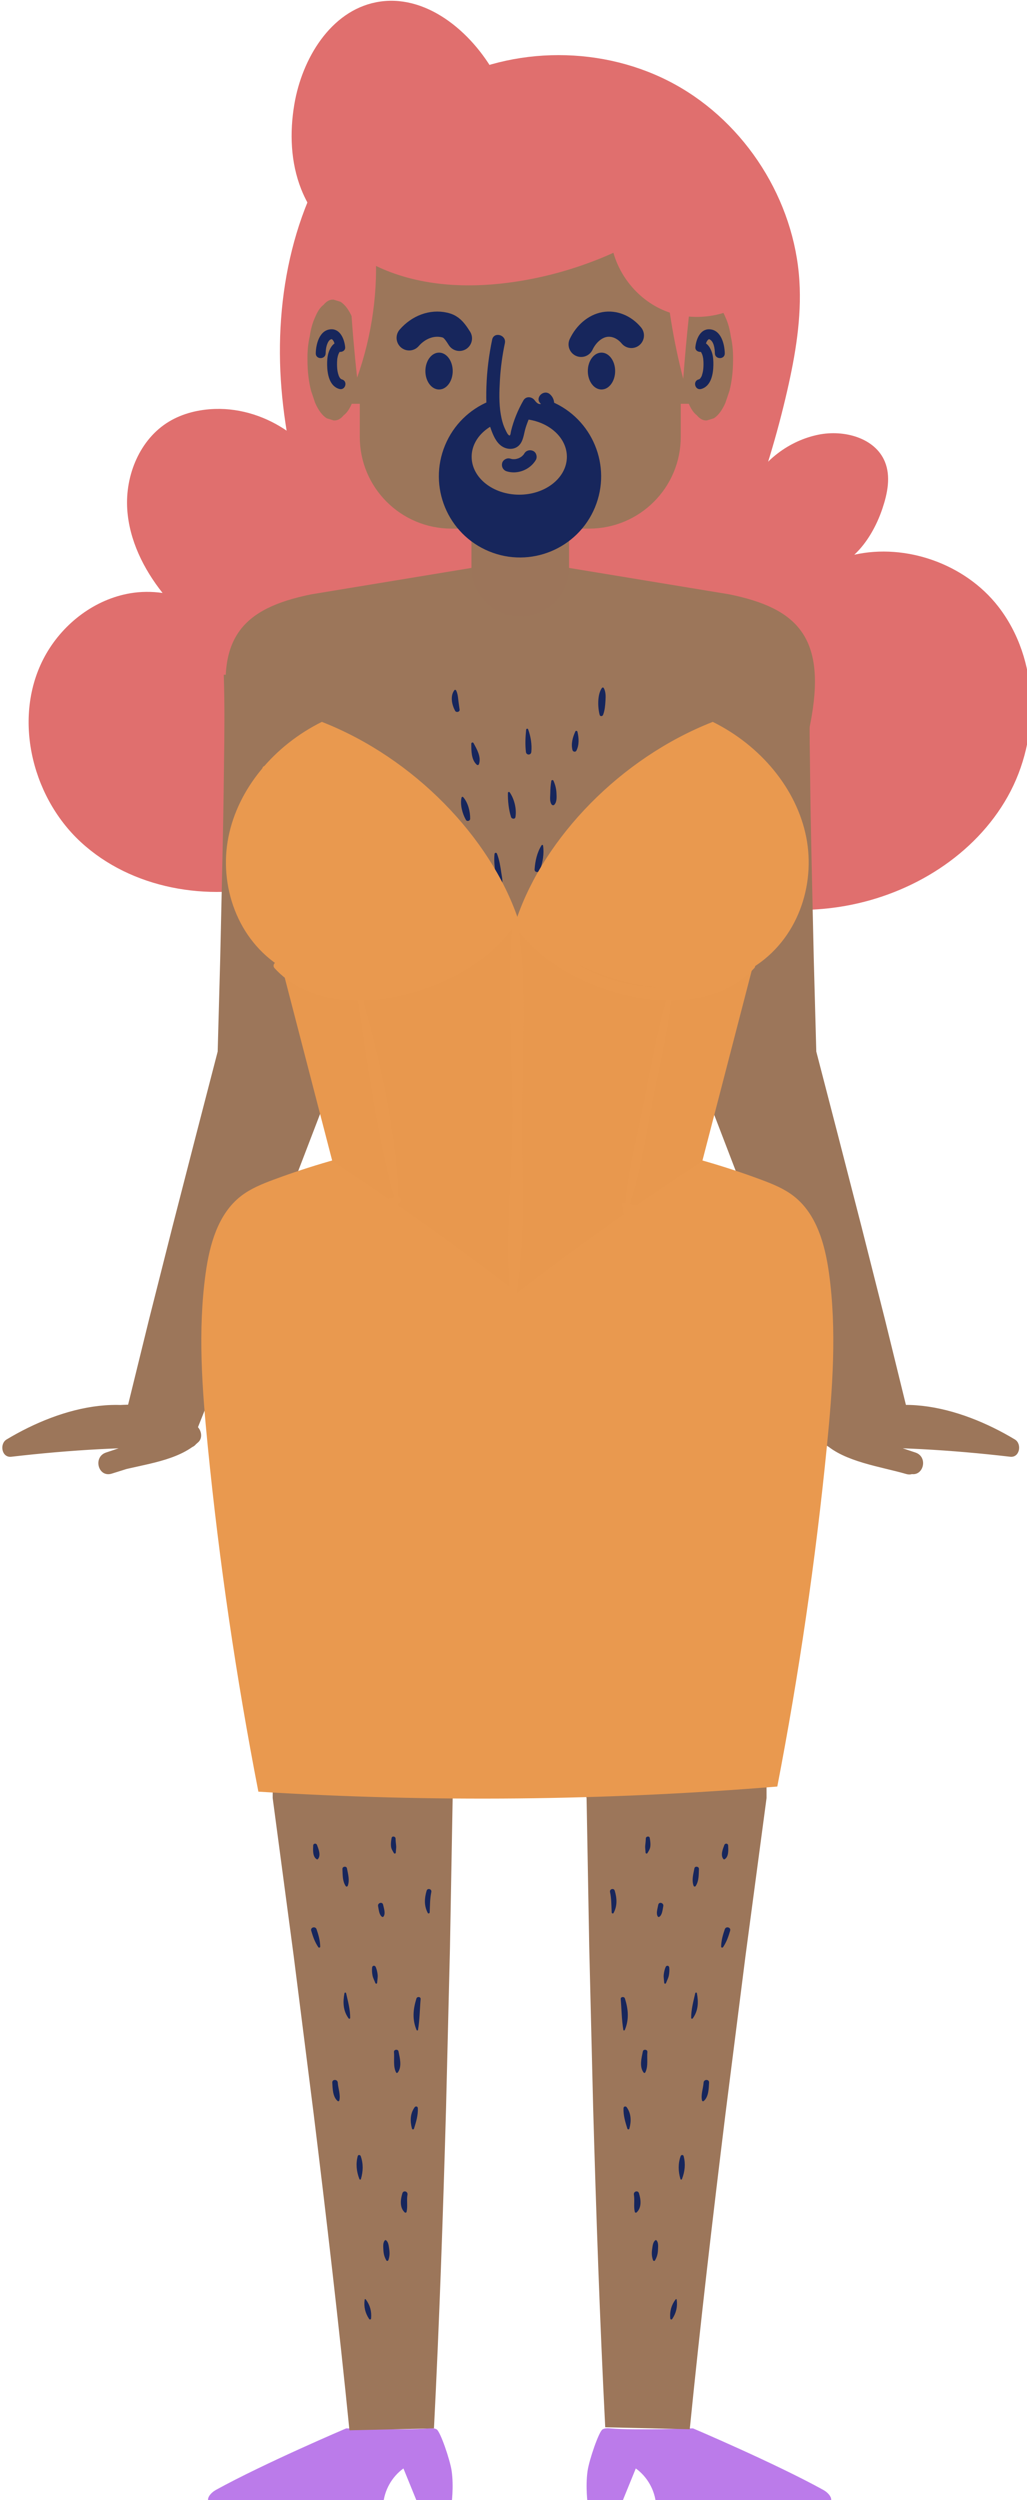 <?xml version="1.0" encoding="UTF-8" standalone="no"?>
<!-- Created with Inkscape (http://www.inkscape.org/) -->

<svg
   width="38.66mm"
   height="94.101mm"
   viewBox="0 0 38.66 94.101"
   version="1.1"
   id="svg1"
   inkscape:version="1.4.2 (f4327f4, 2025-05-13)"
   sodipodi:docname="generic-agender-4.svg"
   xmlns:inkscape="http://www.inkscape.org/namespaces/inkscape"
   xmlns:sodipodi="http://sodipodi.sourceforge.net/DTD/sodipodi-0.dtd"
   xmlns:xlink="http://www.w3.org/1999/xlink"
   xmlns="http://www.w3.org/2000/svg"
   xmlns:svg="http://www.w3.org/2000/svg">
  <sodipodi:namedview
     id="namedview1"
     pagecolor="#ffffff"
     bordercolor="#000000"
     borderopacity="0.25"
     inkscape:showpageshadow="2"
     inkscape:pageopacity="0.0"
     inkscape:pagecheckerboard="0"
     inkscape:deskcolor="#d1d1d1"
     inkscape:document-units="mm"
     inkscape:zoom="1.2275954"
     inkscape:cx="14.662812"
     inkscape:cy="-46.432237"
     inkscape:window-width="2880"
     inkscape:window-height="1676"
     inkscape:window-x="-12"
     inkscape:window-y="-12"
     inkscape:window-maximized="1"
     inkscape:current-layer="layer1" />
  <defs
     id="defs1">
    <clipPath
       id="XMLID_00000091697276168001632890000017982247472649003949_">
							<use
   xlink:href="#XMLID_5093_"
   style="overflow:visible"
   id="use91" />

						</clipPath>
    <rect
       id="XMLID_5093_"
       x="238.704"
       y="145.085"
       width="88.318"
       height="53.285" />
  </defs>
  <g
     inkscape:label="图层 1"
     inkscape:groupmode="layer"
     id="layer1"
     transform="translate(-101.071,-160.602)">
    <g
       id="XMLID_110_"
       transform="matrix(0.265,0,0,0.265,45.697,142.603)">
			<g
   id="XMLID_5799_">
				<path
   id="XMLID_1793_"
   style="fill:#e06f6e"
   d="m 260.024,160.755 c -5.383,-12 -10.016,-24.554 -11.087,-37.662 -1.071,-13.108 1.742,-26.935 9.95,-37.211 l 12.9,-5.979 c 10.07,-5.539 22.973,-5.538 33.042,0.003 10.069,5.54 16.975,16.44 17.685,27.91 0.326,5.259 -0.565,10.52 -1.743,15.656 -1.426,6.217 -3.279,12.336 -5.543,18.3" />

			</g>

			<g
   id="XMLID_5841_">
				<path
   id="XMLID_1792_"
   style="fill:#e06f6e"
   d="m 350.735,154.036 c -4.703,-6.026 -13.099,-8.969 -20.423,-7.323 1.822,-1.683 3.18,-4.142 3.983,-6.522 0.729,-2.163 1.23,-4.576 0.363,-6.688 -1.399,-3.408 -5.82,-4.575 -9.431,-3.844 -4.17,0.844 -7.893,3.671 -9.827,7.461 l -58.939,0.904 c -2.242,-7.094 -9.526,-12.254 -16.961,-12.018 -2.277,0.073 -4.567,0.615 -6.521,1.787 -4.155,2.492 -6.262,7.638 -5.946,12.472 0.285,4.359 2.295,8.44 5.019,11.88 -1.526,-0.222 -3.085,-0.215 -4.602,0.043 -4.985,0.848 -9.393,4.197 -11.919,8.577 -4.893,8.485 -2.293,20.117 4.906,26.76 7.199,6.643 18.038,8.502 27.52,6.048 9.482,-2.454 17.64,-8.782 23.715,-16.464 l 22.798,2.17 c 2.476,6.552 7.772,11.887 14.111,14.865 6.339,2.978 13.642,3.671 20.536,2.434 9.406,-1.687 18.32,-7.193 22.994,-15.527 4.674,-8.334 4.504,-19.482 -1.376,-27.015 z" />

			</g>

			<g
   id="XMLID_4619_">
				<g
   id="XMLID_5603_">
					<g
   id="XMLID_5297_">
						<g
   id="g86">
							<path
   style="fill:#9c765a"
   d="m 327.987,272.677 c 8.374,-3.994 16.144,-3.282 23.807,1.976 0.339,-0.803 0.677,-1.606 1.015,-2.409 -8.456,-1.244 -16.947,-1.711 -25.491,-1.598 0.419,0.731 0.839,1.461 1.258,2.192 0.631,-1.036 6.312,-0.774 7.573,-0.738 3.212,0.091 6.391,0.598 9.558,1.109 1.682,0.272 2.548,-1.703 1.148,-2.723 -5.529,-4.026 -13.504,-3.048 -19.928,-2.686 -0.738,0.042 -1.448,0.751 -1.174,1.541 0.389,1.118 0.514,1.346 1.328,2.209 0.697,0.739 1.908,0.335 2.188,-0.578 0.372,-1.211 0.305,-1.508 -0.287,-2.614 -0.431,-0.805 -1.81,-0.873 -2.221,0 -0.643,1.366 -0.666,1.658 -0.452,3.156 0.234,1.642 2.549,1.043 2.691,-0.364 0.135,-1.335 0.095,-1.389 -0.619,-2.524 -0.945,-1.501 -2.997,-0.197 -2.322,1.357 1.775,4.084 8.25,5.889 12.129,7.248 0.275,-0.998 0.55,-1.995 0.825,-2.993 -3.856,-1.211 -7.739,-2.21 -11.481,-3.757 -1.393,-0.576 -2.435,1.508 -1.43,2.456 2.785,2.628 8.032,3.305 11.578,4.345 1.856,0.544 2.649,-2.35 0.798,-2.893 -3.004,-0.881 -7.954,-1.263 -10.297,-3.53 -0.594,0.769 -1.187,1.539 -1.781,2.308 3.838,1.638 7.803,2.84 11.788,4.064 1.924,0.591 2.7,-2.35 0.825,-2.993 -3.003,-1.03 -8.887,-2.651 -10.633,-5.612 -0.704,0.543 -1.408,1.086 -2.112,1.629 0.013,0.177 0.027,0.354 0.04,0.53 0.881,0 1.761,0 2.642,0 0.054,-0.479 0.108,-0.958 0.161,-1.436 -0.784,0.103 -1.567,0.205 -2.351,0.307 -0.005,0.206 -0.01,0.413 -0.016,0.619 0.729,-0.193 1.458,-0.385 2.188,-0.578 -0.318,-0.432 -0.636,-0.864 -0.954,-1.295 -0.35,0.611 -0.701,1.221 -1.051,1.831 5.902,-0.558 13.417,-0.756 18.424,2.824 0.383,-0.908 0.765,-1.815 1.148,-2.723 -4.599,-0.741 -9.285,-1.537 -13.957,-1.152 -2.077,0.171 -5.385,0.069 -6.482,2.184 -0.492,0.947 0.104,2.22 1.258,2.192 8.425,-0.203 16.774,0.301 25.14,1.273 1.364,0.158 1.7,-1.834 0.665,-2.456 -7.755,-4.662 -18.563,-7.71 -26.202,-1.081 -0.798,0.696 0.219,1.787 1.066,1.383 z"
   id="path86" />

						</g>

					</g>

					<g
   id="XMLID_5307_">
						<g
   id="g87">
							<path
   style="fill:#9c765a"
   d="m 236.094,271.296 c -7.637,-6.627 -18.447,-3.58 -26.202,1.081 -1.035,0.622 -0.7,2.614 0.665,2.455 8.368,-0.971 16.715,-1.474 25.14,-1.273 1.153,0.027 1.749,-1.244 1.257,-2.191 -1.095,-2.109 -4.434,-2.016 -6.482,-2.184 -4.672,-0.383 -9.359,0.411 -13.957,1.152 0.383,0.908 0.765,1.815 1.148,2.722 5.003,-3.577 12.504,-3.379 18.424,-2.826 -0.35,-0.61 -0.7,-1.219 -1.049,-1.829 -0.319,0.431 -0.637,0.863 -0.956,1.294 0.73,0.193 1.459,0.385 2.189,0.578 -0.005,-0.206 -0.011,-0.413 -0.016,-0.619 -0.784,-0.102 -1.568,-0.205 -2.352,-0.307 0.053,0.478 0.105,0.957 0.158,1.435 0.883,0 1.766,0 2.65,0 0.011,-0.177 0.022,-0.355 0.033,-0.532 -0.702,-0.541 -1.403,-1.083 -2.105,-1.624 -1.747,2.946 -7.762,4.624 -10.636,5.61 -1.872,0.642 -1.099,3.591 0.825,2.993 4.062,-1.262 8.091,-2.561 12.002,-4.242 -0.593,-0.769 -1.186,-1.538 -1.779,-2.306 -2.372,2.28 -7.135,2.494 -10.13,3.301 -1.862,0.502 -1.07,3.404 0.798,2.893 3.659,-1 8.52,-1.431 11.409,-4.117 1.014,-0.942 -0.042,-3.032 -1.429,-2.454 -3.815,1.589 -7.763,2.683 -11.695,3.933 0.275,0.998 0.55,1.995 0.825,2.993 3.91,-1.37 10.353,-3.144 12.126,-7.25 0.671,-1.554 -1.343,-2.829 -2.314,-1.353 -0.742,1.128 -0.779,1.179 -0.627,2.522 0.156,1.38 2.47,2.04 2.699,0.365 0.204,-1.493 0.184,-1.788 -0.456,-3.157 -0.409,-0.875 -1.792,-0.804 -2.222,0 -0.595,1.113 -0.659,1.402 -0.287,2.614 0.28,0.911 1.493,1.319 2.189,0.578 0.811,-0.863 0.938,-1.092 1.326,-2.209 0.274,-0.789 -0.436,-1.496 -1.172,-1.539 -6.444,-0.371 -14.386,-1.35 -19.927,2.685 -1.39,1.012 -0.547,2.996 1.148,2.722 3.168,-0.511 6.345,-1.018 9.558,-1.109 1.514,-0.043 6.918,-0.337 7.573,0.738 0.419,-0.73 0.838,-1.461 1.257,-2.191 -8.543,-0.116 -17.035,0.353 -25.491,1.598 0.338,0.803 0.677,1.605 1.015,2.408 7.653,-5.252 15.437,-5.967 23.807,-1.976 0.837,0.399 1.869,-0.682 1.063,-1.382 z"
   id="path87" />

						</g>

					</g>

					<g
   id="XMLID_5092_">
						<g
   id="XMLID_5874_">
							<path
   style="fill:#9c765a"
   d="m 324.051,163.757 c -0.14,4.103 -0.098,8.669 -0.028,13.144 0.049,4.505 0.125,9.038 0.229,13.579 l 0.304,13.646 0.371,13.651 -0.376,-1.899 3.41,13.161 3.389,13.168 3.331,13.186 3.244,13.214 -9.772,3.129 -5.034,-12.641 -4.948,-12.669 -4.89,-12.687 -4.869,-12.694 c -0.135,-0.352 -0.224,-0.709 -0.272,-1.067 l -0.104,-0.833 -1.727,-13.675 c -0.554,-4.558 -1.124,-9.119 -1.615,-13.693 -0.501,-4.574 -0.984,-9.16 -1.426,-13.777 -0.408,-4.647 -0.801,-9.209 -1.002,-14.243 z"
   id="path88" />

						</g>

						<g
   id="XMLID_5013_">
							<g
   id="g89">
								<path
   style="fill:#9c765a"
   d="m 322.916,218.073 c 0.083,-0.083 0.167,-0.167 0.25,-0.25 0.244,-0.227 0.416,-0.495 0.517,-0.805 0.156,-0.298 0.228,-0.619 0.215,-0.963 0.013,-0.344 -0.059,-0.665 -0.215,-0.963 -0.101,-0.31 -0.273,-0.578 -0.517,-0.805 -0.169,-0.13 -0.337,-0.261 -0.506,-0.391 -0.39,-0.226 -0.81,-0.34 -1.262,-0.341 -0.221,0.03 -0.443,0.06 -0.665,0.089 -0.423,0.119 -0.791,0.333 -1.103,0.643 -0.083,0.083 -0.167,0.167 -0.25,0.25 -0.244,0.227 -0.416,0.495 -0.517,0.805 -0.157,0.298 -0.228,0.619 -0.215,0.963 -0.013,0.344 0.059,0.665 0.215,0.963 0.101,0.31 0.273,0.578 0.517,0.805 0.169,0.13 0.337,0.261 0.506,0.391 0.39,0.226 0.81,0.34 1.262,0.341 0.221,-0.03 0.443,-0.059 0.665,-0.089 0.423,-0.119 0.791,-0.333 1.103,-0.643 z"
   id="path89" />

							</g>

						</g>

					</g>

					<g
   id="XMLID_5254_">
						<g
   id="XMLID_5326_">
							<path
   style="fill:#9c765a"
   d="m 262.528,163.757 c -0.201,5.033 -0.594,9.596 -1.002,14.243 -0.443,4.617 -0.925,9.203 -1.426,13.777 -0.491,4.574 -1.061,9.135 -1.615,13.693 l -1.727,13.675 -0.102,0.809 c -0.047,0.374 -0.147,0.754 -0.274,1.091 l -4.869,12.694 -4.89,12.687 -4.948,12.669 -5.035,12.641 -9.772,-3.129 3.244,-13.214 3.331,-13.186 3.389,-13.168 3.41,-13.161 -0.376,1.899 0.372,-13.651 0.304,-13.646 c 0.104,-4.541 0.18,-9.074 0.229,-13.579 0.069,-4.475 0.112,-9.042 -0.028,-13.144 z"
   id="path90" />

						</g>

						<g
   id="XMLID_5283_">
							<g
   id="g91">
								<path
   style="fill:#9c765a"
   d="m 245.413,214.537 c -0.083,-0.083 -0.167,-0.167 -0.25,-0.25 -0.227,-0.244 -0.495,-0.416 -0.805,-0.517 -0.298,-0.156 -0.619,-0.228 -0.963,-0.215 -0.344,-0.013 -0.665,0.059 -0.963,0.215 -0.31,0.101 -0.578,0.273 -0.805,0.517 -0.13,0.169 -0.261,0.337 -0.391,0.506 -0.226,0.39 -0.34,0.811 -0.341,1.262 0.03,0.222 0.059,0.443 0.089,0.665 0.119,0.423 0.333,0.791 0.643,1.103 0.083,0.083 0.167,0.167 0.25,0.25 0.226,0.244 0.495,0.416 0.805,0.517 0.298,0.156 0.619,0.228 0.963,0.215 0.344,0.013 0.665,-0.059 0.963,-0.215 0.31,-0.101 0.578,-0.273 0.805,-0.517 0.13,-0.169 0.261,-0.337 0.391,-0.506 0.226,-0.39 0.34,-0.811 0.341,-1.262 -0.03,-0.221 -0.059,-0.443 -0.089,-0.665 -0.118,-0.423 -0.333,-0.791 -0.643,-1.103 z"
   id="path91" />

							</g>

						</g>

					</g>

					<g
   id="XMLID_5242_">
						<defs
   id="defs91">
							<rect
   id="rect1"
   x="238.704"
   y="145.085"
   width="88.318"
   height="53.285" />

						</defs>

						<clipPath
   id="clipPath1">
							<use
   xlink:href="#XMLID_5093_"
   style="overflow:visible"
   id="use1" />

						</clipPath>

						<path
   id="XMLID_16_"
   style="fill:#9c765a"
   d="m 312.55,152.337 -29.687,-4.895 -29.687,4.895 c -9.705,1.977 -13.954,6.129 -11.482,18.536 l 11.347,63.425 h 29.822 29.822 l 11.347,-63.425 c 2.472,-12.407 -1.777,-16.559 -11.482,-18.536 z"
   clip-path="url(#XMLID_00000091697276168001632890000017982247472649003949_)" />

					</g>

					<g
   id="XMLID_5897_">
						<path
   id="XMLID_1741_"
   style="fill:#bb7bea"
   d="m 258.145,412.834 c 0,0 -11.651,4.956 -18.518,8.745 -0.695,0.383 -1.479,1.239 -0.941,1.822 0.247,0.268 0.658,0.287 1.023,0.287 7.893,0 15.786,0 23.68,0 0.142,-2.028 1.225,-3.971 2.877,-5.16 0.538,1.321 1.077,2.642 1.615,3.964 0.317,0.779 0.481,1.196 0.481,1.196 h 4.726 c 0,0 0.354,-2.531 0.029,-4.804 -0.222,-1.552 -1.601,-5.588 -2.127,-5.901 -0.336,-0.201 -0.756,-0.176 -1.147,-0.142 -3.466,0.3 -11.698,-0.007 -11.698,-0.007" />

					</g>

					<g
   id="XMLID_5894_">
						<path
   id="XMLID_1710_"
   style="fill:#bb7bea"
   d="m 307.396,412.834 c 0,0 11.651,4.956 18.518,8.745 0.695,0.383 1.479,1.239 0.941,1.822 -0.247,0.268 -0.658,0.287 -1.023,0.287 -7.893,0 -15.786,0 -23.68,0 -0.142,-2.028 -1.225,-3.971 -2.877,-5.16 -0.538,1.321 -1.077,2.642 -1.615,3.964 -0.317,0.779 -0.482,1.196 -0.482,1.196 h -4.726 c 0,0 -0.354,-2.531 -0.029,-4.804 0.222,-1.552 1.601,-5.588 2.127,-5.901 0.336,-0.201 0.756,-0.176 1.147,-0.142 3.466,0.3 11.699,-0.007 11.699,-0.007" />

					</g>

					<g
   id="XMLID_5891_">
						<path
   style="fill:#9c765a"
   d="m 281.919,262.529 -8.634,60.821 0.003,-1.62 -0.41,22.794 -0.556,22.762 c -0.428,15.175 -0.946,30.352 -1.717,45.547 l -12.008,0.277 c -1.497,-14.979 -3.245,-29.963 -5.082,-44.938 l -2.841,-22.456 -2.981,-22.408 0.003,-1.621 -0.691,-61.427 z"
   id="path92" />

					</g>

					<g
   id="XMLID_5888_">
						<path
   style="fill:#9c765a"
   d="m 318.537,260.26 -0.691,61.427 0.002,1.624 -2.984,22.368 -2.843,22.417 c -1.838,14.949 -3.585,29.907 -5.082,44.861 l -12.008,-0.277 c -0.771,-15.17 -1.289,-30.322 -1.717,-45.472 l -0.554,-22.724 -0.407,-22.757 0.002,1.624 -8.634,-60.821 z"
   id="path93" />

					</g>

					<g
   id="XMLID_5809_">
						<g
   id="XMLID_5867_">
							
								<line
   style="fill:none;stroke:#9c765a;stroke-width:13.864;stroke-linecap:round;stroke-miterlimit:10"
   x1="282.863"
   y1="137.802"
   x2="282.863"
   y2="148.566"
   id="line93" />

							
								<line
   style="opacity:0.2;fill:none;stroke:#9c765a;stroke-width:13.864;stroke-linecap:round;stroke-miterlimit:10"
   x1="282.863"
   y1="137.802"
   x2="282.863"
   y2="148.566"
   id="line94" />

						</g>

						
							<line
   id="XMLID_5866_"
   style="fill:none;stroke:#9c765a;stroke-width:12.428;stroke-miterlimit:10"
   x1="309.432"
   y1="119.059"
   x2="256.295"
   y2="119.059" />

						<g
   id="XMLID_5847_">
							<g
   id="XMLID_5857_">
								<path
   id="XMLID_5865_"
   style="fill:#9c765a"
   d="m 260.063,118.989 c 0,0.047 0.001,0.094 0.002,0.142 0.019,1.171 -0.087,2.263 -0.32,3.277 -0.15,1.054 -0.406,1.967 -0.768,2.737 -0.336,0.829 -0.735,1.416 -1.195,1.759 -0.443,0.533 -0.919,0.777 -1.431,0.732 -0.329,-0.101 -0.658,-0.202 -0.987,-0.304 -0.629,-0.404 -1.175,-1.133 -1.639,-2.187 -0.193,-0.574 -0.387,-1.148 -0.581,-1.721 -0.336,-1.327 -0.505,-2.758 -0.507,-4.293 -0.001,-0.047 -0.001,-0.095 -0.002,-0.142 -0.019,-1.171 0.087,-2.263 0.32,-3.277 0.15,-1.055 0.406,-1.967 0.768,-2.737 0.336,-0.829 0.735,-1.416 1.195,-1.759 0.443,-0.533 0.919,-0.777 1.431,-0.733 0.329,0.101 0.658,0.203 0.987,0.304 0.629,0.404 1.175,1.133 1.639,2.187 0.193,0.574 0.387,1.148 0.581,1.721 0.336,1.327 0.505,2.758 0.507,4.294 z" />

								<g
   id="XMLID_5858_">
									<g
   id="g94">
										<path
   style="fill:#17265c"
   d="m 255.217,118.106 c 0.009,-0.463 0.07,-0.938 0.247,-1.371 0.07,-0.171 0.164,-0.354 0.297,-0.486 0.115,-0.115 0.166,-0.103 0.303,-0.165 -0.16,0.072 0.145,-0.051 -0.072,-0.003 0.01,-0.002 0.212,0.058 0.056,0.007 0.128,0.042 0.119,0.054 0.227,0.188 0.156,0.195 0.279,0.629 0.309,0.952 0.352,-0.202 0.705,-0.404 1.057,-0.607 -1.055,-0.472 -1.738,0.507 -2.018,1.409 -0.17,0.545 -0.202,1.145 -0.195,1.713 0.017,1.262 0.303,3.03 1.731,3.425 0.873,0.241 1.245,-1.114 0.373,-1.355 -0.019,-0.005 -0.172,-0.063 -0.089,-0.025 0.082,0.037 -0.073,-0.048 -0.074,-0.049 0.108,0.081 -0.07,-0.07 -0.107,-0.111 -0.07,-0.078 0.077,0.13 -0.024,-0.035 -0.023,-0.037 -0.046,-0.074 -0.068,-0.112 -0.028,-0.049 -0.053,-0.1 -0.076,-0.151 -0.028,-0.061 0.017,0.053 -0.022,-0.059 -0.169,-0.486 -0.212,-0.823 -0.233,-1.303 -0.009,-0.218 -0.009,-0.437 0,-0.655 0.005,-0.109 0.012,-0.217 0.021,-0.325 0.004,-0.04 0.008,-0.079 0.012,-0.119 0.017,-0.184 -0.016,0.094 -0.001,-0.004 0.035,-0.215 0.082,-0.428 0.163,-0.631 0.041,-0.103 0.097,-0.226 0.158,-0.313 0.031,-0.044 0.033,-0.077 0.028,-0.049 0.087,-0.045 0.078,-0.049 -0.029,-0.012 -0.087,0.04 -0.174,0.031 -0.26,-0.025 0.433,0.194 1.113,-0.021 1.057,-0.607 -0.103,-1.094 -0.677,-2.618 -2.032,-2.536 -1.619,0.097 -2.119,2.1 -2.144,3.413 -0.017,0.906 1.388,0.906 1.405,10e-4 z"
   id="path94" />

									</g>

								</g>

							</g>

							<g
   id="XMLID_5848_">
								<path
   id="XMLID_5856_"
   style="fill:#9c765a"
   d="m 305.664,118.989 c -10e-4,0.047 -10e-4,0.094 -0.002,0.142 -0.019,1.171 0.087,2.263 0.32,3.277 0.15,1.054 0.406,1.967 0.768,2.737 0.336,0.829 0.735,1.416 1.195,1.759 0.443,0.533 0.919,0.777 1.431,0.732 0.329,-0.101 0.658,-0.202 0.987,-0.304 0.629,-0.404 1.175,-1.133 1.638,-2.187 0.194,-0.574 0.387,-1.148 0.581,-1.721 0.336,-1.327 0.505,-2.758 0.507,-4.293 0,-0.047 10e-4,-0.095 0.002,-0.142 0.019,-1.171 -0.087,-2.263 -0.32,-3.277 -0.15,-1.055 -0.406,-1.967 -0.768,-2.737 -0.336,-0.829 -0.735,-1.416 -1.195,-1.759 -0.443,-0.533 -0.919,-0.777 -1.431,-0.733 -0.329,0.101 -0.658,0.203 -0.987,0.304 -0.629,0.404 -1.175,1.133 -1.638,2.187 -0.194,0.574 -0.387,1.148 -0.581,1.721 -0.336,1.327 -0.505,2.758 -0.507,4.294 z" />

								<g
   id="XMLID_5849_">
									<g
   id="g95">
										<path
   style="fill:#17265c"
   d="m 311.914,118.106 c -0.025,-1.312 -0.525,-3.317 -2.144,-3.413 -1.354,-0.08 -1.929,1.442 -2.032,2.536 -0.055,0.586 0.624,0.8 1.057,0.607 -0.058,0.016 -0.115,0.033 -0.173,0.049 -0.179,-0.066 -0.228,-0.076 -0.145,-0.03 -10e-4,0.007 0.025,0.019 0.057,0.067 0.056,0.084 0.109,0.194 0.15,0.293 0.084,0.2 0.129,0.414 0.166,0.626 0.024,0.133 -0.01,-0.095 0,0.001 0.004,0.039 0.009,0.078 0.012,0.118 0.01,0.107 0.017,0.214 0.022,0.322 0.011,0.229 0.011,0.459 10e-4,0.689 -0.02,0.472 -0.069,0.787 -0.221,1.269 -0.038,0.12 -0.01,0.058 -0.095,0.214 -0.025,0.047 -0.165,0.247 -0.087,0.153 -0.033,0.04 -0.07,0.075 -0.105,0.112 -0.019,0.021 -0.129,0.113 -0.022,0.022 -0.025,0.021 -0.072,0.051 -0.103,0.06 0.154,-0.046 -0.045,0.01 -0.06,0.014 -0.87,0.241 -0.501,1.596 0.373,1.355 1.429,-0.395 1.714,-2.162 1.731,-3.425 0.007,-0.548 -0.022,-1.126 -0.176,-1.655 -0.268,-0.918 -0.959,-1.949 -2.036,-1.467 0.352,0.202 0.705,0.404 1.057,0.607 0.031,-0.329 0.133,-0.727 0.317,-0.961 0.006,-0.007 0.105,-0.111 0.145,-0.144 -0.088,0.07 0.049,-0.025 0.074,-0.035 -0.114,0.047 0.016,0.014 0.056,-0.007 -0.025,0.004 -0.05,0.008 -0.075,0.012 0.073,0.003 0.074,0 0.003,-0.009 0.707,0.239 0.834,1.349 0.847,2.021 0.019,0.902 1.424,0.905 1.406,-0.001 z"
   id="path95" />

									</g>

								</g>

							</g>

						</g>

						<g
   id="XMLID_5844_">
							<path
   style="fill:#9c765a"
   d="m 273.09,143.004 h 19.547 c 7.192,0 13.023,-5.831 13.023,-13.023 v -25.354 c 0,-11.585 -9.392,-20.976 -20.977,-20.976 h -3.64 c -11.585,0 -20.977,9.391 -20.977,20.976 v 25.354 c 0.001,7.192 5.831,13.023 13.024,13.023 z"
   id="path96" />

						</g>

						
							<path
   id="XMLID_5843_"
   style="fill:none;stroke:#17265c;stroke-width:3.577;stroke-linecap:round;stroke-linejoin:round;stroke-miterlimit:10"
   d="m 291.51,116.834 c 0.72,-1.515 1.979,-2.578 3.337,-2.819 1.359,-0.241 2.791,0.344 3.798,1.553" />

						
							<path
   id="XMLID_5842_"
   style="fill:none;stroke:#17265c;stroke-width:3.577;stroke-linecap:round;stroke-linejoin:round;stroke-miterlimit:10"
   d="m 267.082,115.91 c 1.337,-1.539 3.225,-2.235 4.986,-1.838 0.246,0.056 0.492,0.132 0.72,0.263 0.59,0.337 1.022,1.004 1.433,1.648" />

						<g
   id="XMLID_5833_">
							<g
   id="XMLID_5839_">
								<path
   style="opacity:0.4;fill:#9c765a"
   d="m 275.384,125.481 c -0.317,1.418 -2.971,2.117 -5.927,1.562 -2.956,-0.555 -5.094,-2.154 -4.777,-3.571 0.317,-1.418 2.971,-2.117 5.926,-1.562 2.957,0.555 5.095,2.154 4.778,3.571 z"
   id="path97" />

							</g>

							<path
   id="XMLID_5838_"
   style="fill:#17265c"
   d="m 271.326,123.244 c -1.072,0 -1.941,-1.173 -1.941,-2.619 0,-1.447 0.869,-2.619 1.941,-2.619 1.072,0 1.941,1.173 1.941,2.619 0,1.447 -0.869,2.619 -1.941,2.619 z" />

							<g
   id="XMLID_5835_">
								<path
   style="opacity:0.4;fill:#9c765a"
   d="m 290.343,125.481 c 0.317,1.418 2.971,2.117 5.926,1.562 2.956,-0.555 5.094,-2.154 4.777,-3.571 -0.317,-1.418 -2.971,-2.117 -5.926,-1.562 -2.956,0.555 -5.095,2.154 -4.777,3.571 z"
   id="path98" />

							</g>

							<path
   id="XMLID_5834_"
   style="fill:#17265c"
   d="m 294.4,123.244 c 1.072,0 1.941,-1.173 1.941,-2.619 0,-1.447 -0.869,-2.619 -1.941,-2.619 -1.072,0 -1.941,1.173 -1.941,2.619 0,1.447 0.869,2.619 1.941,2.619 z" />

						</g>

						<g
   id="XMLID_5813_">
							
								<circle
   id="XMLID_5830_"
   transform="matrix(0.383,-0.924,0.924,0.383,49.279,344.888)"
   style="fill:#17265c"
   cx="282.72"
   cy="135.568"
   r="11.522" />

							<path
   id="XMLID_5829_"
   style="fill:#9c765a"
   d="m 275.957,132.799 c 0,2.974 3.028,5.385 6.764,5.385 3.735,0 6.763,-2.411 6.763,-5.385 0,-2.974 -3.028,-5.385 -6.763,-5.385 -3.736,0 -6.764,2.411 -6.764,5.385 z" />

							<g
   id="XMLID_5821_">
								<path
   style="fill:#9c765a"
   d="m 279.773,116.411 c -0.544,2.55 -0.812,5.159 -0.797,7.767 0.01,1.887 0.187,3.838 1.091,5.493 0.194,0.355 0.431,0.704 0.778,0.911 0.347,0.207 0.827,0.237 1.136,-0.024 0.264,-0.223 0.344,-0.589 0.419,-0.926 0.344,-1.53 0.925,-3.006 1.716,-4.36 0.27,0.398 0.637,0.751 1.095,0.9 0.458,0.149 1.012,0.057 1.327,-0.308 0.314,-0.364 0.287,-1.004 -0.112,-1.273"
   id="path99" />

								<g
   id="g100">
									<path
   style="fill:#17265c"
   d="m 278.869,116.162 c -0.459,2.194 -0.742,4.427 -0.813,6.668 -0.064,2.021 -0.045,4.166 0.657,6.088 0.311,0.852 0.723,1.824 1.494,2.36 0.723,0.503 1.757,0.575 2.437,-0.056 0.674,-0.625 0.722,-1.706 0.981,-2.536 0.322,-1.031 0.764,-2.004 1.301,-2.941 -0.54,0 -1.08,0 -1.619,0 0.75,1.032 1.978,1.826 3.267,1.226 1.168,-0.544 1.517,-2.156 0.515,-3.043 -0.901,-0.797 -2.232,0.524 -1.326,1.326 0.083,0.073 -0.068,0.065 -0.196,0.046 -0.264,-0.039 -0.495,-0.3 -0.641,-0.502 -0.399,-0.549 -1.242,-0.658 -1.619,0 -0.779,1.359 -1.382,2.821 -1.754,4.343 -0.055,0.226 -0.067,0.672 -0.234,0.631 -0.237,-0.058 -0.461,-0.604 -0.555,-0.792 -0.345,-0.693 -0.543,-1.458 -0.672,-2.219 -0.27,-1.594 -0.21,-3.268 -0.118,-4.876 0.102,-1.76 0.342,-3.501 0.704,-5.226 0.245,-1.176 -1.562,-1.68 -1.809,-0.497 z"
   id="path100" />

								</g>

							</g>

							<g
   id="XMLID_5814_">
								<g
   id="g101">
									<path
   style="fill:#17265c"
   d="m 283.444,132.326 c -0.033,0.055 -0.067,0.108 -0.104,0.161 -0.089,0.126 0.029,-0.049 0.057,-0.071 -0.02,0.016 -0.037,0.045 -0.054,0.065 -0.088,0.102 -0.184,0.196 -0.286,0.283 -0.028,0.023 -0.116,0.092 0.012,-0.007 0.139,-0.107 0.019,-0.015 -0.007,0.003 -0.052,0.037 -0.105,0.072 -0.16,0.105 -0.115,0.07 -0.236,0.13 -0.36,0.184 0.075,-0.031 0.149,-0.063 0.224,-0.095 -0.237,0.098 -0.483,0.165 -0.737,0.199 0.083,-0.011 0.166,-0.022 0.249,-0.033 -0.226,0.027 -0.451,0.027 -0.676,-0.001 0.083,0.011 0.166,0.022 0.249,0.033 -0.141,-0.02 -0.278,-0.051 -0.414,-0.093 -0.469,-0.146 -1.043,0.172 -1.153,0.655 -0.116,0.509 0.153,0.998 0.655,1.153 1.538,0.478 3.298,-0.227 4.125,-1.594 0.254,-0.42 0.107,-1.049 -0.336,-1.283 -0.457,-0.241 -1.013,-0.112 -1.284,0.336 z"
   id="path101" />

								</g>

							</g>

						</g>

					</g>

					<g
   id="XMLID_5605_">
						<g
   id="XMLID_5681_">
							<g
   id="g102">
								<path
   style="fill:#17265c"
   d="m 280.18,193.837 c 0.275,-0.626 0.087,-1.293 -0.011,-1.955 -0.135,-0.918 -0.277,-1.84 -0.614,-2.708 -0.074,-0.19 -0.329,-0.157 -0.35,0.047 -0.094,0.927 0.016,1.853 0.129,2.774 0.082,0.663 0.076,1.358 0.508,1.886 0.081,0.099 0.285,0.076 0.338,-0.044 z"
   id="path102" />

							</g>

						</g>

						<g
   id="XMLID_5674_">
							<g
   id="g103">
								<path
   style="fill:#17265c"
   d="m 285.662,191.509 c 0.396,-1.114 0.613,-2.321 0.438,-3.496 -0.016,-0.106 -0.166,-0.105 -0.214,-0.028 -0.64,1.019 -0.906,2.228 -0.988,3.42 -0.032,0.462 0.625,0.495 0.764,0.104 z"
   id="path103" />

							</g>

						</g>

						<g
   id="XMLID_5667_">
							<g
   id="g104">
								<path
   style="fill:#17265c"
   d="m 291.272,186.692 c 0.51,-0.721 1.193,-2.256 0.551,-3.064 -0.047,-0.06 -0.143,-0.044 -0.192,0 -0.344,0.307 -0.397,0.795 -0.495,1.223 -0.124,0.545 -0.265,1.082 -0.361,1.632 -0.053,0.305 0.315,0.466 0.497,0.209 z"
   id="path104" />

							</g>

						</g>

						<g
   id="XMLID_5660_">
							<g
   id="g105">
								<path
   style="fill:#17265c"
   d="m 287.695,182.226 c 0.394,-0.404 0.334,-1.105 0.312,-1.639 -0.026,-0.633 -0.174,-1.215 -0.434,-1.789 -0.056,-0.124 -0.277,-0.096 -0.3,0.039 -0.098,0.585 -0.14,1.156 -0.146,1.75 -0.005,0.508 -0.124,1.162 0.185,1.59 0.09,0.124 0.265,0.17 0.383,0.049 z"
   id="path105" />

							</g>

						</g>

						<g
   id="XMLID_5652_">
							<g
   id="g106">
								<path
   style="fill:#17265c"
   d="m 282.179,183.975 c 0.185,-1.154 -0.151,-2.536 -0.808,-3.504 -0.077,-0.114 -0.259,-0.074 -0.262,0.071 -0.026,1.081 0.11,2.406 0.446,3.433 0.09,0.275 0.569,0.338 0.624,0 z"
   id="path106" />

							</g>

						</g>

						<g
   id="XMLID_5645_">
							<g
   id="g107">
								<path
   style="fill:#17265c"
   d="m 275.745,184.209 c 0.018,-1.01 -0.308,-2.31 -0.995,-3.07 -0.068,-0.075 -0.204,-0.037 -0.227,0.06 -0.233,0.996 0.115,2.299 0.619,3.173 0.163,0.282 0.597,0.154 0.603,-0.163 z"
   id="path107" />

							</g>

						</g>

						<g
   id="XMLID_5638_">
							<g
   id="g108">
								<path
   style="fill:#17265c"
   d="m 276.996,176.453 c 0.351,-1.011 -0.298,-2.125 -0.775,-2.992 -0.081,-0.148 -0.315,-0.08 -0.314,0.085 0.004,0.989 -0.021,2.277 0.776,2.99 0.108,0.097 0.265,0.053 0.313,-0.083 z"
   id="path108" />

							</g>

						</g>

						<g
   id="XMLID_5631_">
							<g
   id="g109">
								<path
   style="fill:#17265c"
   d="m 284.434,174.722 c 0.105,-1.08 -0.085,-2.185 -0.45,-3.202 -0.057,-0.159 -0.268,-0.125 -0.285,0.039 -0.109,1.044 -0.156,2.119 -0.033,3.163 0.057,0.489 0.72,0.498 0.768,0 z"
   id="path109" />

							</g>

						</g>

						<g
   id="XMLID_5620_">
							<g
   id="g110">
								<path
   style="fill:#17265c"
   d="m 274.246,168.711 c -0.063,-0.504 -0.15,-1.005 -0.201,-1.51 -0.043,-0.423 -0.106,-0.848 -0.303,-1.23 -0.039,-0.076 -0.171,-0.102 -0.228,-0.03 -0.646,0.822 -0.365,2.098 0.095,2.942 0.152,0.281 0.68,0.174 0.637,-0.172 z"
   id="path110" />

							</g>

						</g>

						<g
   id="XMLID_5613_">
							<g
   id="g111">
								<path
   style="fill:#17265c"
   d="m 290.835,174.544 c 0.424,-0.838 0.356,-1.816 0.148,-2.702 -0.03,-0.126 -0.233,-0.164 -0.291,-0.038 -0.377,0.82 -0.652,1.767 -0.405,2.668 0.065,0.238 0.429,0.307 0.548,0.072 z"
   id="path111" />

							</g>

						</g>

						<g
   id="XMLID_5606_">
							<g
   id="g112">
								<path
   style="fill:#17265c"
   d="m 294.628,169.456 c 0.247,-0.636 0.302,-1.364 0.342,-2.04 0.035,-0.594 0.052,-1.24 -0.247,-1.769 -0.062,-0.109 -0.202,-0.091 -0.267,0 -0.661,0.917 -0.593,2.767 -0.316,3.81 0.069,0.259 0.403,0.219 0.488,-0.001 z"
   id="path112" />

							</g>

						</g>

					</g>

					<g
   id="XMLID_3820_">
						<path
   id="XMLID_5077_"
   style="fill:#e9994f"
   d="m 326.714,248.728 c -0.563,-4.054 -1.751,-8.362 -4.972,-10.889 -1.391,-1.092 -3.061,-1.762 -4.718,-2.378 -10.364,-3.851 -21.306,-6.139 -32.344,-6.764 h -4.47 c -11.038,0.625 -21.981,2.913 -32.344,6.764 -1.658,0.616 -3.327,1.286 -4.718,2.378 -3.22,2.527 -4.408,6.835 -4.972,10.889 -1.133,8.155 -0.514,16.444 0.298,24.637 1.629,16.445 4.035,32.813 7.187,49.035 24.547,1.526 49.203,1.281 73.715,-0.728 3.082,-15.984 5.438,-32.108 7.042,-48.308 0.809,-8.192 1.428,-16.481 0.296,-24.636 z" />

						<g
   id="XMLID_5078_">
							<path
   style="fill:#e9994f"
   d="m 282.444,198.37 -38.158,-11.327 c 3.962,15.272 7.923,30.545 11.885,45.817 8.995,5.887 17.76,12.124 26.272,18.688 8.513,-6.565 17.278,-12.801 26.272,-18.688 3.962,-15.272 7.923,-30.545 11.885,-45.817 z"
   id="path113" />

							<path
   style="opacity:0.2;fill:#e9994f"
   d="m 282.444,198.37 -38.158,-11.327 c 3.962,15.272 7.923,30.545 11.885,45.817 8.995,5.887 17.76,12.124 26.272,18.688 8.513,-6.565 17.278,-12.801 26.272,-18.688 3.962,-15.272 7.923,-30.545 11.885,-45.817 z"
   id="path114" />

						</g>

						<path
   id="XMLID_5012_"
   style="fill:#e9994f"
   d="m 254.679,170.452 c -6.781,3.362 -11.907,9.479 -13.274,16.365 -1.36,6.852 1.226,14.589 7.595,18.533 5.044,3.124 11.72,3.505 17.649,2.135 6.183,-1.429 11.799,-4.699 15.876,-9.115 -3.946,-11.506 -14.743,-22.791 -27.846,-27.918 z" />

						<path
   id="XMLID_5241_"
   style="fill:#e9994f"
   d="m 323.483,186.818 c -1.367,-6.886 -6.492,-13.003 -13.274,-16.365 -13.103,5.127 -23.9,16.412 -27.846,27.918 4.077,4.416 9.693,7.686 15.876,9.115 5.929,1.37 12.606,0.989 17.649,-2.135 6.369,-3.944 8.955,-11.682 7.595,-18.533 z" />

					</g>

				</g>

			</g>

			<g
   id="XMLID_5411_">
				<g
   id="XMLID_4633_">
					<g
   id="g115">
						<path
   style="fill:#17265c"
   d="m 253.449,330.05 c -0.025,0.6 -0.107,1.599 0.505,1.953 0.048,0.028 0.121,0.023 0.159,-0.021 0.47,-0.529 0.092,-1.438 -0.121,-2.006 -0.107,-0.286 -0.529,-0.251 -0.543,0.074 z"
   id="path115" />

					</g>

				</g>

				<g
   id="XMLID_4634_">
					<g
   id="g116">
						<path
   style="fill:#17265c"
   d="m 257.6,333.38 c 0.038,0.825 -0.009,1.706 0.461,2.423 0.081,0.123 0.252,0.095 0.3,-0.039 0.292,-0.809 0.037,-1.657 -0.117,-2.471 -0.068,-0.363 -0.661,-0.281 -0.644,0.087 z"
   id="path116" />

					</g>

				</g>

				<g
   id="XMLID_4635_">
					<g
   id="g117">
						<path
   style="fill:#17265c"
   d="m 262.664,338.655 c 0.057,0.308 0.096,0.626 0.185,0.927 0.065,0.216 0.19,0.494 0.398,0.603 0.051,0.027 0.13,0.027 0.17,-0.022 0.359,-0.431 0.063,-1.219 -0.039,-1.705 -0.098,-0.47 -0.8,-0.268 -0.714,0.197 z"
   id="path117" />

					</g>

				</g>

				<g
   id="XMLID_4636_">
					<g
   id="g118">
						<path
   style="fill:#17265c"
   d="m 264.587,328.979 c -0.063,0.377 -0.124,0.771 -0.087,1.154 0.038,0.408 0.216,0.654 0.413,0.992 0.073,0.126 0.268,0.07 0.271,-0.073 0.006,-0.339 0.083,-0.646 0.047,-0.99 -0.035,-0.337 -0.079,-0.666 -0.081,-1.006 -0.003,-0.311 -0.508,-0.405 -0.563,-0.077 z"
   id="path118" />

					</g>

				</g>

				<g
   id="XMLID_5248_">
					<g
   id="g119">
						<path
   style="fill:#17265c"
   d="m 269.56,336.472 c -0.321,1.082 -0.378,2.138 0.165,3.158 0.071,0.133 0.264,0.064 0.271,-0.073 0.044,-0.962 0.029,-1.957 0.233,-2.901 0.094,-0.434 -0.541,-0.614 -0.669,-0.184 z"
   id="path119" />

					</g>

				</g>

				<g
   id="XMLID_5284_">
					<g
   id="g120">
						<path
   style="fill:#17265c"
   d="m 253.168,342.153 c 0.252,0.855 0.503,1.585 1.001,2.331 0.079,0.118 0.284,0.081 0.279,-0.076 -0.024,-0.89 -0.234,-1.626 -0.521,-2.464 -0.162,-0.475 -0.904,-0.282 -0.759,0.209 z"
   id="path120" />

					</g>

				</g>

				<g
   id="XMLID_5306_">
					<g
   id="g121">
						<path
   style="fill:#17265c"
   d="m 257.89,351.023 c -0.242,1.273 -0.203,2.491 0.584,3.576 0.068,0.094 0.226,0.068 0.227,-0.061 0.009,-1.224 -0.315,-2.334 -0.577,-3.514 -0.024,-0.115 -0.211,-0.12 -0.234,-10e-4 z"
   id="path121" />

					</g>

				</g>

				<g
   id="XMLID_5309_">
					<g
   id="g122">
						<path
   style="fill:#17265c"
   d="m 261.817,347.38 c -0.038,0.367 -0.014,0.738 0.052,1.1 0.074,0.407 0.268,0.721 0.406,1.104 0.05,0.138 0.25,0.117 0.258,-0.035 0.02,-0.409 0.113,-0.754 0.068,-1.168 -0.04,-0.368 -0.124,-0.728 -0.268,-1.071 -0.115,-0.273 -0.484,-0.236 -0.516,0.07 z"
   id="path122" />

					</g>

				</g>

				<g
   id="XMLID_5329_">
					<g
   id="g123">
						<path
   style="fill:#17265c"
   d="m 268.111,351.782 c -0.474,1.53 -0.612,2.962 0.017,4.464 0.036,0.085 0.188,0.118 0.208,0 0.249,-1.461 0.245,-2.909 0.373,-4.382 0.032,-0.355 -0.5,-0.398 -0.598,-0.082 z"
   id="path123" />

					</g>

				</g>

				<g
   id="XMLID_5342_">
					<g
   id="g124">
						<path
   style="fill:#17265c"
   d="m 264.922,359.379 c 0.087,0.919 -0.148,2.069 0.306,2.91 0.053,0.099 0.177,0.076 0.235,0 0.624,-0.818 0.291,-2.077 0.103,-2.997 -0.073,-0.357 -0.679,-0.283 -0.644,0.087 z"
   id="path124" />

					</g>

				</g>

				<g
   id="XMLID_5350_">
					<g
   id="g125">
						<path
   style="fill:#17265c"
   d="m 256.16,363.721 c 0.044,0.845 0.057,2.016 0.748,2.611 0.082,0.07 0.222,0.05 0.251,-0.066 0.198,-0.802 -0.17,-1.735 -0.221,-2.545 -0.031,-0.497 -0.804,-0.503 -0.778,0 z"
   id="path125" />

					</g>

				</g>

				<g
   id="XMLID_5367_">
					<g
   id="g126">
						<path
   style="fill:#17265c"
   d="m 259.774,374.165 c -0.294,1.104 -0.177,2.198 0.236,3.257 0.039,0.1 0.183,0.113 0.217,0 0.322,-1.081 0.353,-2.188 -0.028,-3.257 -0.07,-0.196 -0.366,-0.222 -0.425,0 z"
   id="path126" />

					</g>

				</g>

				<g
   id="XMLID_5378_">
					<g
   id="g127">
						<path
   style="fill:#17265c"
   d="m 267.859,367.227 c -0.654,0.913 -0.661,1.997 -0.378,3.035 0.04,0.146 0.246,0.139 0.289,0 0.296,-0.956 0.587,-1.894 0.542,-2.912 -0.01,-0.253 -0.314,-0.317 -0.453,-0.123 z"
   id="path127" />

					</g>

				</g>

				<g
   id="XMLID_5386_">
					<g
   id="g128">
						<path
   style="fill:#17265c"
   d="m 266.117,379.443 c -0.272,0.889 -0.412,2.023 0.329,2.714 0.084,0.078 0.238,0.051 0.266,-0.07 0.186,-0.81 -0.013,-1.622 0.128,-2.445 0.08,-0.468 -0.579,-0.669 -0.723,-0.199 z"
   id="path128" />

					</g>

				</g>

				<g
   id="XMLID_5396_">
					<g
   id="g129">
						<path
   style="fill:#17265c"
   d="m 263.63,386.13 c -0.305,0.322 -0.228,0.908 -0.213,1.324 0.021,0.574 0.135,1.022 0.42,1.52 0.071,0.125 0.248,0.088 0.291,-0.038 0.191,-0.56 0.203,-1.01 0.114,-1.594 -0.063,-0.416 -0.099,-0.972 -0.459,-1.232 -0.044,-0.032 -0.117,-0.018 -0.153,0.02 z"
   id="path129" />

					</g>

				</g>

				<g
   id="XMLID_5404_">
					<g
   id="g130">
						<path
   style="fill:#17265c"
   d="m 260.761,394.537 c -0.145,1.014 0.068,1.918 0.634,2.761 0.086,0.128 0.266,0.073 0.279,-0.076 0.09,-1.002 -0.148,-1.891 -0.759,-2.706 -0.037,-0.049 -0.143,-0.059 -0.154,0.021 z"
   id="path130" />

					</g>

				</g>

			</g>

			<g
   id="XMLID_5425_">
				<g
   id="XMLID_5703_">
					<g
   id="g131">
						<path
   style="fill:#17265c"
   d="m 311.851,329.976 c -0.213,0.568 -0.592,1.475 -0.121,2.006 0.038,0.043 0.111,0.048 0.159,0.021 0.611,-0.353 0.53,-1.353 0.505,-1.953 -0.013,-0.322 -0.435,-0.362 -0.543,-0.074 z"
   id="path131" />

					</g>

				</g>

				<g
   id="XMLID_5696_">
					<g
   id="g132">
						<path
   style="fill:#17265c"
   d="m 307.599,333.293 c -0.154,0.814 -0.408,1.662 -0.117,2.471 0.048,0.134 0.22,0.161 0.3,0.039 0.47,-0.717 0.423,-1.598 0.461,-2.423 0.017,-0.364 -0.575,-0.454 -0.644,-0.087 z"
   id="path132" />

					</g>

				</g>

				<g
   id="XMLID_5689_">
					<g
   id="g133">
						<path
   style="fill:#17265c"
   d="m 302.466,338.458 c -0.068,0.324 -0.145,0.648 -0.187,0.977 -0.03,0.238 -0.01,0.538 0.148,0.728 0.041,0.049 0.118,0.049 0.17,0.022 0.208,-0.109 0.333,-0.387 0.398,-0.603 0.089,-0.3 0.128,-0.619 0.185,-0.927 0.085,-0.464 -0.616,-0.667 -0.714,-0.197 z"
   id="path133" />

					</g>

				</g>

				<g
   id="XMLID_5598_">
					<g
   id="g134">
						<path
   style="fill:#17265c"
   d="m 300.694,329.055 c -0.003,0.341 -0.048,0.669 -0.081,1.006 -0.034,0.342 0.041,0.654 0.047,0.99 0.003,0.143 0.197,0.2 0.271,0.073 0.197,-0.338 0.374,-0.582 0.413,-0.992 0.036,-0.382 -0.024,-0.777 -0.087,-1.154 -0.055,-0.323 -0.56,-0.236 -0.563,0.077 z"
   id="path134" />

					</g>

				</g>

				<g
   id="XMLID_5591_">
					<g
   id="g135">
						<path
   style="fill:#17265c"
   d="m 295.615,336.657 c 0.204,0.943 0.189,1.939 0.233,2.901 0.006,0.137 0.2,0.207 0.271,0.073 0.543,-1.021 0.486,-2.077 0.165,-3.158 -0.128,-0.431 -0.763,-0.252 -0.669,0.184 z"
   id="path135" />

					</g>

				</g>

				<g
   id="XMLID_5564_">
					<g
   id="g136">
						<path
   style="fill:#17265c"
   d="m 311.917,341.944 c -0.287,0.839 -0.497,1.574 -0.521,2.464 -0.004,0.156 0.201,0.194 0.279,0.076 0.497,-0.745 0.749,-1.476 1.001,-2.331 0.144,-0.49 -0.597,-0.685 -0.759,-0.209 z"
   id="path136" />

					</g>

				</g>

				<g
   id="XMLID_5552_">
					<g
   id="g137">
						<path
   style="fill:#17265c"
   d="m 307.718,351.023 c -0.261,1.181 -0.585,2.291 -0.577,3.514 10e-4,0.129 0.159,0.155 0.227,0.061 0.788,-1.086 0.826,-2.305 0.584,-3.576 -0.021,-0.117 -0.209,-0.114 -0.234,0.001 z"
   id="path137" />

					</g>

				</g>

				<g
   id="XMLID_5545_">
					<g
   id="g138">
						<path
   style="fill:#17265c"
   d="m 303.511,347.311 c -0.144,0.342 -0.227,0.703 -0.268,1.071 -0.045,0.409 0.048,0.763 0.068,1.168 0.008,0.151 0.208,0.174 0.258,0.035 0.139,-0.387 0.33,-0.692 0.406,-1.104 0.066,-0.363 0.09,-0.733 0.052,-1.1 -0.032,-0.304 -0.401,-0.345 -0.516,-0.07 z"
   id="path138" />

					</g>

				</g>

				<g
   id="XMLID_5537_">
					<g
   id="g139">
						<path
   style="fill:#17265c"
   d="m 297.134,351.863 c 0.128,1.473 0.124,2.921 0.373,4.382 0.02,0.118 0.172,0.085 0.208,0 0.629,-1.502 0.492,-2.934 0.017,-4.464 -0.097,-0.312 -0.629,-0.275 -0.598,0.082 z"
   id="path139" />

					</g>

				</g>

				<g
   id="XMLID_5518_">
					<g
   id="g140">
						<path
   style="fill:#17265c"
   d="m 300.277,359.292 c -0.187,0.92 -0.521,2.178 0.103,2.997 0.058,0.076 0.181,0.099 0.235,0 0.454,-0.841 0.219,-1.99 0.306,-2.91 0.036,-0.366 -0.57,-0.448 -0.644,-0.087 z"
   id="path140" />

					</g>

				</g>

				<g
   id="XMLID_5511_">
					<g
   id="g141">
						<path
   style="fill:#17265c"
   d="m 308.905,363.721 c -0.051,0.81 -0.419,1.743 -0.221,2.545 0.029,0.117 0.169,0.137 0.251,0.066 0.69,-0.593 0.704,-1.767 0.748,-2.611 0.027,-0.502 -0.746,-0.498 -0.778,0 z"
   id="path141" />

					</g>

				</g>

				<g
   id="XMLID_5500_">
					<g
   id="g142">
						<path
   style="fill:#17265c"
   d="m 305.645,374.165 c -0.381,1.069 -0.35,2.175 -0.028,3.257 0.034,0.113 0.178,0.1 0.217,0 0.412,-1.059 0.53,-2.153 0.236,-3.257 -0.06,-0.222 -0.355,-0.197 -0.425,0 z"
   id="path142" />

					</g>

				</g>

				<g
   id="XMLID_5490_">
					<g
   id="g143">
						<path
   style="fill:#17265c"
   d="m 297.53,367.35 c -0.044,1.018 0.247,1.957 0.543,2.912 0.043,0.139 0.249,0.146 0.289,0 0.284,-1.038 0.276,-2.123 -0.377,-3.035 -0.139,-0.194 -0.444,-0.13 -0.455,0.123 z"
   id="path143" />

					</g>

				</g>

				<g
   id="XMLID_5483_">
					<g
   id="g144">
						<path
   style="fill:#17265c"
   d="m 299.003,379.642 c 0.14,0.822 -0.059,1.635 0.128,2.445 0.028,0.121 0.182,0.148 0.266,0.07 0.741,-0.691 0.601,-1.825 0.329,-2.714 -0.143,-0.469 -0.803,-0.27 -0.723,0.199 z"
   id="path144" />

					</g>

				</g>

				<g
   id="XMLID_5476_">
					<g
   id="g145">
						<path
   style="fill:#17265c"
   d="m 302.06,386.11 c -0.36,0.26 -0.396,0.816 -0.459,1.232 -0.089,0.58 -0.076,1.038 0.114,1.594 0.043,0.126 0.22,0.163 0.291,0.038 0.287,-0.502 0.398,-0.942 0.42,-1.52 0.016,-0.418 0.093,-1.002 -0.213,-1.324 -0.035,-0.038 -0.109,-0.052 -0.153,-0.02 z"
   id="path145" />

					</g>

				</g>

				<g
   id="XMLID_5432_">
					<g
   id="g146">
						<path
   style="fill:#17265c"
   d="m 304.928,394.517 c -0.611,0.814 -0.849,1.703 -0.759,2.706 0.013,0.148 0.193,0.204 0.279,0.076 0.566,-0.843 0.778,-1.747 0.634,-2.761 -0.011,-0.082 -0.116,-0.071 -0.154,-0.021 z"
   id="path146" />

					</g>

				</g>

			</g>

			<path
   id="XMLID_8155_"
   style="fill:#e06f6e"
   d="m 262.254,102.679 -3.86,-2.997 c 0.052,7.308 0.491,14.612 1.294,21.876 2.139,-6.03 3.043,-12.498 2.566,-18.879 z" />

			<path
   id="XMLID_8231_"
   style="fill:#e06f6e"
   d="m 303.36,105.287 c 0.359,5.512 1.242,11.003 2.651,16.433 0.437,-5.805 1.045,-11.603 1.849,-17.389 -1.527,0.254 -3.03,0.574 -4.5,0.956 z" />

			<g
   id="XMLID_7726_">
				<path
   id="XMLID_1274_"
   style="fill:#e06f6e"
   d="m 306.168,97.884 c -6.989,5.249 -15.293,8.733 -23.935,10.043 -5.915,0.897 -12.099,0.763 -17.709,-1.316 -5.61,-2.079 -10.592,-6.27 -12.788,-11.836 -1.496,-3.793 -1.646,-8.022 -0.966,-12.042 1.098,-6.497 5.148,-13.216 11.613,-14.491 6.942,-1.369 13.529,4.096 16.939,10.295 2.147,3.902 3.532,8.381 2.975,12.799 -0.557,4.419 -3.344,8.711 -7.535,10.217 -4.191,1.506 -9.576,-0.492 -11.074,-4.686 -1.222,-3.422 0.193,-7.168 1.612,-10.513" />

			</g>

			<g
   id="XMLID_5293_">
				<path
   id="XMLID_1282_"
   style="fill:#e06f6e"
   d="m 316.284,109.844 c -3.4,3.016 -8.525,3.928 -12.757,2.27 -4.231,-1.658 -7.374,-5.809 -7.82,-10.331 l 5.371,-8.228 5.699,-2.5 7.167,4.833 z" />

			</g>

			<g
   id="XMLID_5824_">
				<g
   id="XMLID_1296_">
					<path
   id="XMLID_1300_"
   style="fill:#e06f6e"
   d="m 281.661,82.332 c -0.58,0.247 -1.18,0.43 -1.8,0.549 -2.81,0.704 -0.907,5.182 1.522,3.61 0.846,-0.547 1.691,-1.095 2.537,-1.642 -0.877,-1.137 -1.754,-2.273 -2.631,-3.41 -0.976,0.952 -2.055,1.784 -3.046,2.72 -2.156,2.038 0.71,5.949 3.232,4.189 1.574,-1.098 3.147,-2.196 4.72,-3.294 -1.06,-1.374 -2.121,-2.748 -3.181,-4.123 -1.421,1.677 -2.843,3.354 -4.265,5.031 -2.212,2.609 1.093,5.824 3.712,3.712 1.88,-1.516 3.816,-2.89 5.843,-4.199 -1.026,-1.33 -2.053,-2.661 -3.079,-3.991 -2.304,2.245 -4.619,4.419 -6.693,6.886 -1.994,2.373 0.489,6.092 3.424,4.438 3.2,-1.804 6.151,-3.814 9.047,-6.066 2.807,-2.184 -0.82,-6.776 -3.785,-4.906 -3.012,1.9 -5.841,3.866 -8.294,6.467 -2.637,2.796 0.864,7.952 4.286,5.555 3.193,-2.236 5.971,-4.912 9.047,-7.289 3.421,-2.643 0.503,-8.298 -3.505,-5.997 -3.475,1.995 -6.294,4.502 -9.05,7.387 -2.909,3.046 0.737,7.187 4.291,5.561 3.173,-1.451 5.688,-4.137 9.1,-5.01 -1.127,-1.936 -2.254,-3.872 -3.381,-5.809 -2.341,1.926 -4.479,3.932 -6.628,6.068 -3.01,2.991 0.977,8.576 4.658,6.037 3.014,-2.079 6.038,-4.144 9.058,-6.214 -1.323,-2.264 -2.646,-4.527 -3.97,-6.791 -3.358,2.549 -6.683,5.113 -9.744,8.018 -3.2,3.037 1.098,8.948 4.823,6.251 2.971,-2.151 5.945,-4.275 9,-6.306 -1.264,-2.163 -2.529,-4.327 -3.794,-6.49 -2.414,1.676 -4.842,3.409 -6.831,5.582 -2.473,2.701 -0.1,7.998 3.839,6.594 2.757,-0.983 4.849,-3.516 7.604,-4.223 -1.186,-2.037 -2.372,-4.074 -3.557,-6.111 -1.7,1.788 -3.406,3.571 -5.112,5.355 -2.418,2.528 -0.042,7.463 3.605,6.193 3.242,-1.13 6.261,-3.074 9.271,-4.712 -1.367,-2.339 -2.735,-4.679 -4.102,-7.018 -2.622,1.998 -5.276,3.898 -7.6,6.246 -3.678,3.716 1.827,9.08 5.689,5.689 1.676,-1.472 3.597,-2.629 5.482,-3.806 -1.439,-1.865 -2.878,-3.73 -4.317,-5.595 -1.313,1.353 -2.655,2.667 -3.87,4.11 -2.695,3.201 0.641,8.041 4.569,5.921 1.94,-1.047 3.894,-2.031 5.883,-2.983 -1.534,-1.988 -3.067,-3.975 -4.601,-5.963 -1.591,1.358 -3.192,2.7 -4.733,4.114 -3.429,3.148 0.926,8.007 4.736,6.138 1.466,-0.719 2.931,-1.438 4.397,-2.156 -1.522,-1.972 -3.044,-3.945 -4.566,-5.917 -0.843,0.975 -1.698,1.935 -2.563,2.892 -2.818,3.118 0.712,7.866 4.502,5.835 1.617,-0.866 3.175,-1.783 4.705,-2.795 3.957,-2.619 0.252,-9.036 -3.738,-6.395 -1.532,1.014 -3.083,1.936 -4.717,2.775 1.501,1.945 3.001,3.89 4.502,5.835 0.883,-0.936 1.759,-1.877 2.637,-2.817 2.321,-2.486 0.046,-7.862 -3.666,-6.297 -1.502,0.633 -3.004,1.266 -4.506,1.899 1.268,2.177 2.535,4.355 3.803,6.532 1.564,-1.383 3.062,-2.834 4.575,-4.273 3.184,-3.028 -0.872,-8.001 -4.601,-5.963 -1.934,1.057 -3.873,2.066 -5.856,3.029 1.523,1.974 3.046,3.948 4.569,5.921 1.274,-1.402 2.404,-2.916 3.576,-4.404 2.442,-3.1 -0.516,-7.521 -4.317,-5.595 -2.286,1.158 -4.476,2.485 -6.761,3.64 1.354,2.316 2.707,4.632 4.061,6.947 2.759,-1.821 5.173,-3.999 7.649,-6.182 3.428,-3.023 -1.091,-8.986 -4.925,-6.383 -2.245,1.524 -4.564,3.625 -7.139,4.585 1.202,2.064 2.403,4.128 3.605,6.193 1.679,-1.81 3.358,-3.619 5.043,-5.424 2.479,-2.656 0.039,-7.034 -3.557,-6.111 -2.868,0.736 -4.927,3.009 -7.757,3.665 1.28,2.198 2.559,4.396 3.839,6.594 1.968,-1.726 3.788,-3.585 5.806,-5.259 3.265,-2.709 -1.026,-8.293 -4.554,-5.902 -3.029,2.052 -6.115,3.994 -9.224,5.923 1.608,2.084 3.215,4.167 4.823,6.251 2.812,-2.684 5.815,-5.087 8.881,-7.471 3.493,-2.715 -1.125,-8.763 -4.765,-6.176 -2.988,2.124 -5.973,4.252 -8.968,6.366 1.553,2.012 3.105,4.025 4.658,6.037 2.152,-2.139 4.167,-4.259 6.107,-6.589 2.013,-2.417 0.2,-7.06 -3.381,-5.808 -3.617,1.264 -6.454,3.85 -9.981,5.24 1.148,1.973 2.297,3.945 3.445,5.918 2.679,-2.392 5.534,-4.588 8.25,-6.941 -1.637,-1.637 -3.274,-3.274 -4.911,-4.91 -2.459,2.705 -5.391,4.615 -8.41,6.634 1.429,1.852 2.858,3.703 4.286,5.555 2.074,-2.106 4.083,-4.281 6.445,-6.075 -1.262,-1.635 -2.524,-3.271 -3.785,-4.906 -2.387,2.026 -4.865,3.886 -7.481,5.604 1.288,1.289 2.577,2.577 3.866,3.866 1.76,-2.406 3.752,-4.604 5.849,-6.717 2.004,-2.019 -0.581,-5.53 -3.079,-3.991 -2.431,1.497 -4.732,3.13 -6.99,4.875 1.237,1.237 2.475,2.475 3.712,3.712 1.421,-1.677 2.843,-3.354 4.265,-5.031 1.798,-2.121 -0.542,-5.907 -3.181,-4.123 -1.588,1.073 -3.175,2.148 -4.763,3.222 1.216,1.216 2.433,2.433 3.649,3.649 0.794,-1.094 1.456,-2.239 2.267,-3.321 1.57,-2.095 -1.661,-4.114 -3.41,-2.631 -0.767,0.65 -1.533,1.3 -2.3,1.95 1.1,0.641 2.201,1.281 3.301,1.922 0.232,-0.942 0.286,-1.297 0.32,-2.256 0.015,-0.455 -0.498,-0.887 -0.95,-0.72 z" />

				</g>

			</g>

			<g
   id="XMLID_143_">
				<g
   id="g147">
					<path
   style="fill:#e9994f"
   d="m 259.653,209.068 c 1.496,9.748 2.865,20.195 5.482,29.692 0.071,0.256 0.477,0.21 0.47,-0.064 -0.262,-9.775 -2.724,-20.396 -5.369,-29.789 -0.108,-0.383 -0.641,-0.214 -0.583,0.161 z"
   id="path147" />

				</g>

				<g
   style="opacity:0.75"
   id="g148">
					<path
   style="fill:#e9994f"
   d="m 259.653,209.068 c 1.496,9.748 2.865,20.195 5.482,29.692 0.071,0.256 0.477,0.21 0.47,-0.064 -0.262,-9.775 -2.724,-20.396 -5.369,-29.789 -0.108,-0.383 -0.641,-0.214 -0.583,0.161 z"
   id="path148" />

				</g>

			</g>

			<g
   id="XMLID_144_">
				<g
   id="g149">
					<path
   style="fill:#e9994f"
   d="m 303.923,208.921 c -1.677,5.359 -2.561,11.03 -3.691,16.527 -1.007,4.894 -2.305,9.813 -2.533,14.817 -0.007,0.151 0.202,0.16 0.249,0.034 1.948,-5.266 2.718,-11.001 3.807,-16.495 0.973,-4.907 2.179,-9.833 2.665,-14.816 0.029,-0.294 -0.415,-0.329 -0.497,-0.067 z"
   id="path149" />

				</g>

				<g
   style="opacity:0.75"
   id="g150">
					<path
   style="fill:#e9994f"
   d="m 303.923,208.921 c -1.677,5.359 -2.561,11.03 -3.691,16.527 -1.007,4.894 -2.305,9.813 -2.533,14.817 -0.007,0.151 0.202,0.16 0.249,0.034 1.948,-5.266 2.718,-11.001 3.807,-16.495 0.973,-4.907 2.179,-9.833 2.665,-14.816 0.029,-0.294 -0.415,-0.329 -0.497,-0.067 z"
   id="path150" />

				</g>

			</g>

			<g
   id="XMLID_145_">
				<g
   id="g151">
					<path
   style="fill:#e9994f"
   d="m 281.819,198.727 c -0.978,9.303 0.007,19.119 -0.06,28.481 -0.062,8.654 -1.295,17.969 -0.113,26.545 0.018,0.133 0.231,0.122 0.258,0 1.932,-8.718 1.129,-18.618 1.198,-27.528 0.07,-9.036 0.783,-18.654 -0.633,-27.586 -0.064,-0.396 -0.615,-0.251 -0.65,0.088 z"
   id="path151" />

				</g>

				<g
   style="opacity:0.75"
   id="g152">
					<path
   style="fill:#e9994f"
   d="m 281.819,198.727 c -0.978,9.303 0.007,19.119 -0.06,28.481 -0.062,8.654 -1.295,17.969 -0.113,26.545 0.018,0.133 0.231,0.122 0.258,0 1.932,-8.718 1.129,-18.618 1.198,-27.528 0.07,-9.036 0.783,-18.654 -0.633,-27.586 -0.064,-0.396 -0.615,-0.251 -0.65,0.088 z"
   id="path152" />

				</g>

			</g>

			<g
   id="XMLID_151_">
				<g
   id="g153">
					<path
   style="fill:#e9994f"
   d="m 265.217,237.872 c -3.401,0.905 -6.296,2.629 -9.082,4.749 -0.134,0.102 -0.021,0.314 0.135,0.231 2.958,-1.568 6.12,-2.725 9.232,-3.949 0.625,-0.247 0.396,-1.212 -0.285,-1.031 z"
   id="path153" />

				</g>

				<g
   style="opacity:0.75"
   id="g154">
					<path
   style="fill:#e9994f"
   d="m 265.217,237.872 c -3.401,0.905 -6.296,2.629 -9.082,4.749 -0.134,0.102 -0.021,0.314 0.135,0.231 2.958,-1.568 6.12,-2.725 9.232,-3.949 0.625,-0.247 0.396,-1.212 -0.285,-1.031 z"
   id="path154" />

				</g>

			</g>

			<g
   id="XMLID_154_">
				<g
   id="g155">
					<path
   style="fill:#e9994f"
   d="m 265.225,238.163 c -1.987,2.542 -1.942,6.642 -2.322,9.724 -0.04,0.327 0.46,0.362 0.552,0.075 0.926,-2.869 2.699,-6.67 1.969,-9.746 -0.019,-0.081 -0.144,-0.125 -0.199,-0.053 z"
   id="path155" />

				</g>

				<g
   style="opacity:0.75"
   id="g156">
					<path
   style="fill:#e9994f"
   d="m 265.225,238.163 c -1.987,2.542 -1.942,6.642 -2.322,9.724 -0.04,0.327 0.46,0.362 0.552,0.075 0.926,-2.869 2.699,-6.67 1.969,-9.746 -0.019,-0.081 -0.144,-0.125 -0.199,-0.053 z"
   id="path156" />

				</g>

			</g>

			<g
   id="XMLID_156_">
				<g
   id="g157">
					<path
   style="fill:#e9994f"
   d="m 297.466,239.228 c 0.11,3.366 1.067,6.682 2.112,9.859 0.04,0.122 0.243,0.109 0.235,-0.032 -0.194,-3.33 -0.513,-6.759 -1.642,-9.922 -0.13,-0.362 -0.719,-0.332 -0.705,0.095 z"
   id="path157" />

				</g>

				<g
   style="opacity:0.75"
   id="g158">
					<path
   style="fill:#e9994f"
   d="m 297.466,239.228 c 0.11,3.366 1.067,6.682 2.112,9.859 0.04,0.122 0.243,0.109 0.235,-0.032 -0.194,-3.33 -0.513,-6.759 -1.642,-9.922 -0.13,-0.362 -0.719,-0.332 -0.705,0.095 z"
   id="path158" />

				</g>

			</g>

			<g
   id="XMLID_182_">
				<g
   id="g159">
					<path
   style="fill:#e9994f"
   d="m 297.388,239.302 c 2.94,1.613 6.372,2.676 9.579,3.604 0.165,0.048 0.251,-0.18 0.114,-0.27 -2.821,-1.85 -6.184,-3.412 -9.562,-3.819 -0.262,-0.031 -0.344,0.368 -0.131,0.485 z"
   id="path159" />

				</g>

				<g
   style="opacity:0.75"
   id="g160">
					<path
   style="fill:#e9994f"
   d="m 297.388,239.302 c 2.94,1.613 6.372,2.676 9.579,3.604 0.165,0.048 0.251,-0.18 0.114,-0.27 -2.821,-1.85 -6.184,-3.412 -9.562,-3.819 -0.262,-0.031 -0.344,0.368 -0.131,0.485 z"
   id="path160" />

				</g>

			</g>

			<g
   id="XMLID_191_">
				<g
   id="g161">
					<path
   style="fill:#e9994f"
   d="m 281.606,198.638 c 5.635,9.88 25.979,16.156 34.496,6.784 0.362,-0.398 -0.097,-1.049 -0.588,-0.762 -5.907,3.458 -11.94,4.454 -18.622,2.701 -6.132,-1.608 -10.013,-5.25 -14.712,-9.166 -0.306,-0.255 -0.791,0.063 -0.574,0.443 z"
   id="path161" />

				</g>

				<g
   style="opacity:0.75"
   id="g162">
					<path
   style="fill:#e9994f"
   d="m 281.606,198.638 c 5.635,9.88 25.979,16.156 34.496,6.784 0.362,-0.398 -0.097,-1.049 -0.588,-0.762 -5.907,3.458 -11.94,4.454 -18.622,2.701 -6.132,-1.608 -10.013,-5.25 -14.712,-9.166 -0.306,-0.255 -0.791,0.063 -0.574,0.443 z"
   id="path162" />

				</g>

			</g>

			<g
   id="XMLID_218_">
				<g
   id="g163">
					<path
   style="fill:#e9994f"
   d="m 290.296,204.669 c 4.007,-5.64 6.929,-11.518 11.989,-16.441 4.682,-4.556 10.453,-6.996 15.429,-10.95 0.282,-0.224 -0.033,-0.61 -0.322,-0.552 -6.092,1.222 -12.32,6.755 -16.615,11.075 -4.474,4.501 -9.391,10.423 -10.958,16.668 -0.073,0.297 0.31,0.435 0.477,0.2 z"
   id="path163" />

				</g>

				<g
   style="opacity:0.75"
   id="g164">
					<path
   style="fill:#e9994f"
   d="m 290.296,204.669 c 4.007,-5.64 6.929,-11.518 11.989,-16.441 4.682,-4.556 10.453,-6.996 15.429,-10.95 0.282,-0.224 -0.033,-0.61 -0.322,-0.552 -6.092,1.222 -12.32,6.755 -16.615,11.075 -4.474,4.501 -9.391,10.423 -10.958,16.668 -0.073,0.297 0.31,0.435 0.477,0.2 z"
   id="path164" />

				</g>

			</g>

			<g
   id="XMLID_479_">
				<g
   id="g165">
					<path
   style="fill:#e9994f"
   d="m 281.88,198.195 c -4.682,3.902 -8.61,7.565 -14.712,9.166 -6.708,1.761 -12.695,0.769 -18.622,-2.701 -0.487,-0.285 -0.953,0.36 -0.588,0.762 8.517,9.372 28.86,3.096 34.496,-6.784 0.216,-0.377 -0.265,-0.701 -0.574,-0.443 z"
   id="path165" />

				</g>

				<g
   style="opacity:0.75"
   id="g166">
					<path
   style="fill:#e9994f"
   d="m 281.88,198.195 c -4.682,3.902 -8.61,7.565 -14.712,9.166 -6.708,1.761 -12.695,0.769 -18.622,-2.701 -0.487,-0.285 -0.953,0.36 -0.588,0.762 8.517,9.372 28.86,3.096 34.496,-6.784 0.216,-0.377 -0.265,-0.701 -0.574,-0.443 z"
   id="path166" />

				</g>

			</g>

			<g
   id="XMLID_267_">
				<g
   id="g167">
					<path
   style="fill:#e9994f"
   d="m 274.24,204.469 c -1.565,-6.236 -6.492,-12.176 -10.957,-16.668 -4.309,-4.335 -10.509,-9.851 -16.615,-11.075 -0.289,-0.058 -0.604,0.328 -0.322,0.552 4.986,3.962 10.736,6.383 15.429,10.95 5.059,4.922 7.981,10.801 11.989,16.441 0.166,0.233 0.551,0.1 0.476,-0.2 z"
   id="path167" />

				</g>

				<g
   style="opacity:0.75"
   id="g168">
					<path
   style="fill:#e9994f"
   d="m 274.24,204.469 c -1.565,-6.236 -6.492,-12.176 -10.957,-16.668 -4.309,-4.335 -10.509,-9.851 -16.615,-11.075 -0.289,-0.058 -0.604,0.328 -0.322,0.552 4.986,3.962 10.736,6.383 15.429,10.95 5.059,4.922 7.981,10.801 11.989,16.441 0.166,0.233 0.551,0.1 0.476,-0.2 z"
   id="path168" />

				</g>

			</g>

			<g
   id="XMLID_170_">
				<g
   id="XMLID_1408_">
					<path
   id="XMLID_1412_"
   style="fill:#e06f6e"
   d="m 265.738,91.474 c 7.655,0.414 8.748,-11.174 4.972,-15.856 -4.599,-5.701 -12.852,-4.122 -16.125,2.069 -4.026,7.615 0.489,18.446 6.677,23.592 8.118,6.751 19.393,5.07 28.523,1.7 0.261,-0.096 0.162,-0.481 -0.116,-0.42 -12.211,2.675 -25.749,4.066 -32.533,-8.807 -3.104,-5.891 -4.553,-14.369 1.657,-18.822 3.841,-2.754 9.082,-1.622 11.542,2.402 2.137,3.496 1.757,13.156 -4.597,12.791 -0.867,-0.049 -0.866,1.304 0,1.351 z" />

				</g>

				<g
   id="XMLID_1402_"
   style="opacity:0.75">
					<path
   id="XMLID_1406_"
   style="fill:#e06f6e"
   d="m 265.738,91.474 c 7.655,0.414 8.748,-11.174 4.972,-15.856 -4.599,-5.701 -12.852,-4.122 -16.125,2.069 -4.026,7.615 0.489,18.446 6.677,23.592 8.118,6.751 19.393,5.07 28.523,1.7 0.261,-0.096 0.162,-0.481 -0.116,-0.42 -12.211,2.675 -25.749,4.066 -32.533,-8.807 -3.104,-5.891 -4.553,-14.369 1.657,-18.822 3.841,-2.754 9.082,-1.622 11.542,2.402 2.137,3.496 1.757,13.156 -4.597,12.791 -0.867,-0.049 -0.866,1.304 0,1.351 z" />

				</g>

			</g>

			<g
   id="XMLID_555_">
				<g
   id="XMLID_1396_">
					<path
   id="XMLID_1400_"
   style="fill:#e06f6e"
   d="m 262.595,80.615 c -1.071,3.447 -0.935,9.197 2.966,10.829 0.692,0.289 1.208,-0.919 0.515,-1.221 -3.205,-1.393 -2.996,-6.658 -3.053,-9.55 -0.005,-0.248 -0.355,-0.294 -0.428,-0.058 z" />

				</g>

				<g
   id="XMLID_1391_"
   style="opacity:0.75">
					<path
   id="XMLID_1395_"
   style="fill:#e06f6e"
   d="m 262.595,80.615 c -1.071,3.447 -0.935,9.197 2.966,10.829 0.692,0.289 1.208,-0.919 0.515,-1.221 -3.205,-1.393 -2.996,-6.658 -3.053,-9.55 -0.005,-0.248 -0.355,-0.294 -0.428,-0.058 z" />

				</g>

			</g>

			<g
   id="XMLID_570_">
				<g
   id="XMLID_1385_">
					<path
   id="XMLID_1389_"
   style="fill:#e06f6e"
   d="m 242.231,130.501 c -2.395,-1.34 -4.911,-1.542 -7.228,0.201 -2.199,1.655 -2.996,4.29 -2.267,6.895 0.07,0.25 0.459,0.204 0.456,-0.062 -0.059,-4.626 4.32,-8.376 8.915,-6.739 0.174,0.063 0.282,-0.207 0.124,-0.295 z" />

				</g>

				<g
   id="XMLID_1380_"
   style="opacity:0.75">
					<path
   id="XMLID_1384_"
   style="fill:#e06f6e"
   d="m 242.231,130.501 c -2.395,-1.34 -4.911,-1.542 -7.228,0.201 -2.199,1.655 -2.996,4.29 -2.267,6.895 0.07,0.25 0.459,0.204 0.456,-0.062 -0.059,-4.626 4.32,-8.376 8.915,-6.739 0.174,0.063 0.282,-0.207 0.124,-0.295 z" />

				</g>

			</g>

			<g
   id="XMLID_577_">
				<g
   id="XMLID_1374_">
					<path
   id="XMLID_1378_"
   style="fill:#e06f6e"
   d="m 218.637,163.765 c -3.979,9.888 0.519,20.993 10.435,24.976 0.244,0.098 0.382,-0.282 0.173,-0.411 -8.73,-5.399 -12.609,-14.389 -10.174,-24.445 0.069,-0.289 -0.329,-0.383 -0.434,-0.12 z" />

				</g>

				<g
   id="XMLID_1369_"
   style="opacity:0.75">
					<path
   id="XMLID_1373_"
   style="fill:#e06f6e"
   d="m 218.637,163.765 c -3.979,9.888 0.519,20.993 10.435,24.976 0.244,0.098 0.382,-0.282 0.173,-0.411 -8.73,-5.399 -12.609,-14.389 -10.174,-24.445 0.069,-0.289 -0.329,-0.383 -0.434,-0.12 z" />

				</g>

			</g>

			<g
   id="XMLID_584_">
				<g
   id="XMLID_1363_">
					<path
   id="XMLID_1367_"
   style="fill:#e06f6e"
   d="m 328.758,133.843 c 1.555,2.113 0.849,5.096 -0.823,6.951 -0.129,0.143 0.063,0.328 0.209,0.209 1.364,-1.118 2.398,-2.502 2.699,-4.283 0.226,-1.34 -0.204,-3.074 -1.712,-3.363 -0.25,-0.047 -0.56,0.232 -0.373,0.486 z" />

				</g>

				<g
   id="XMLID_1358_"
   style="opacity:0.75">
					<path
   id="XMLID_1362_"
   style="fill:#e06f6e"
   d="m 328.758,133.843 c 1.555,2.113 0.849,5.096 -0.823,6.951 -0.129,0.143 0.063,0.328 0.209,0.209 1.364,-1.118 2.398,-2.502 2.699,-4.283 0.226,-1.34 -0.204,-3.074 -1.712,-3.363 -0.25,-0.047 -0.56,0.232 -0.373,0.486 z" />

				</g>

			</g>

			<g
   id="XMLID_591_">
				<g
   id="XMLID_1352_">
					<path
   id="XMLID_1356_"
   style="fill:#e06f6e"
   d="m 335.975,151.471 c 4.458,2.034 8.217,4.122 11.014,8.348 3.412,5.153 3.88,11.871 -0.231,16.788 -0.126,0.151 0.072,0.359 0.219,0.219 4.478,-4.271 5.155,-10.422 2.386,-15.887 -2.133,-4.209 -8.015,-11.343 -13.371,-9.596 -0.052,0.017 -0.076,0.101 -0.017,0.128 z" />

				</g>

				<g
   id="XMLID_1347_"
   style="opacity:0.75">
					<path
   id="XMLID_1351_"
   style="fill:#e06f6e"
   d="m 335.975,151.471 c 4.458,2.034 8.217,4.122 11.014,8.348 3.412,5.153 3.88,11.871 -0.231,16.788 -0.126,0.151 0.072,0.359 0.219,0.219 4.478,-4.271 5.155,-10.422 2.386,-15.887 -2.133,-4.209 -8.015,-11.343 -13.371,-9.596 -0.052,0.017 -0.076,0.101 -0.017,0.128 z" />

				</g>

			</g>

		</g>
  </g>
</svg>
